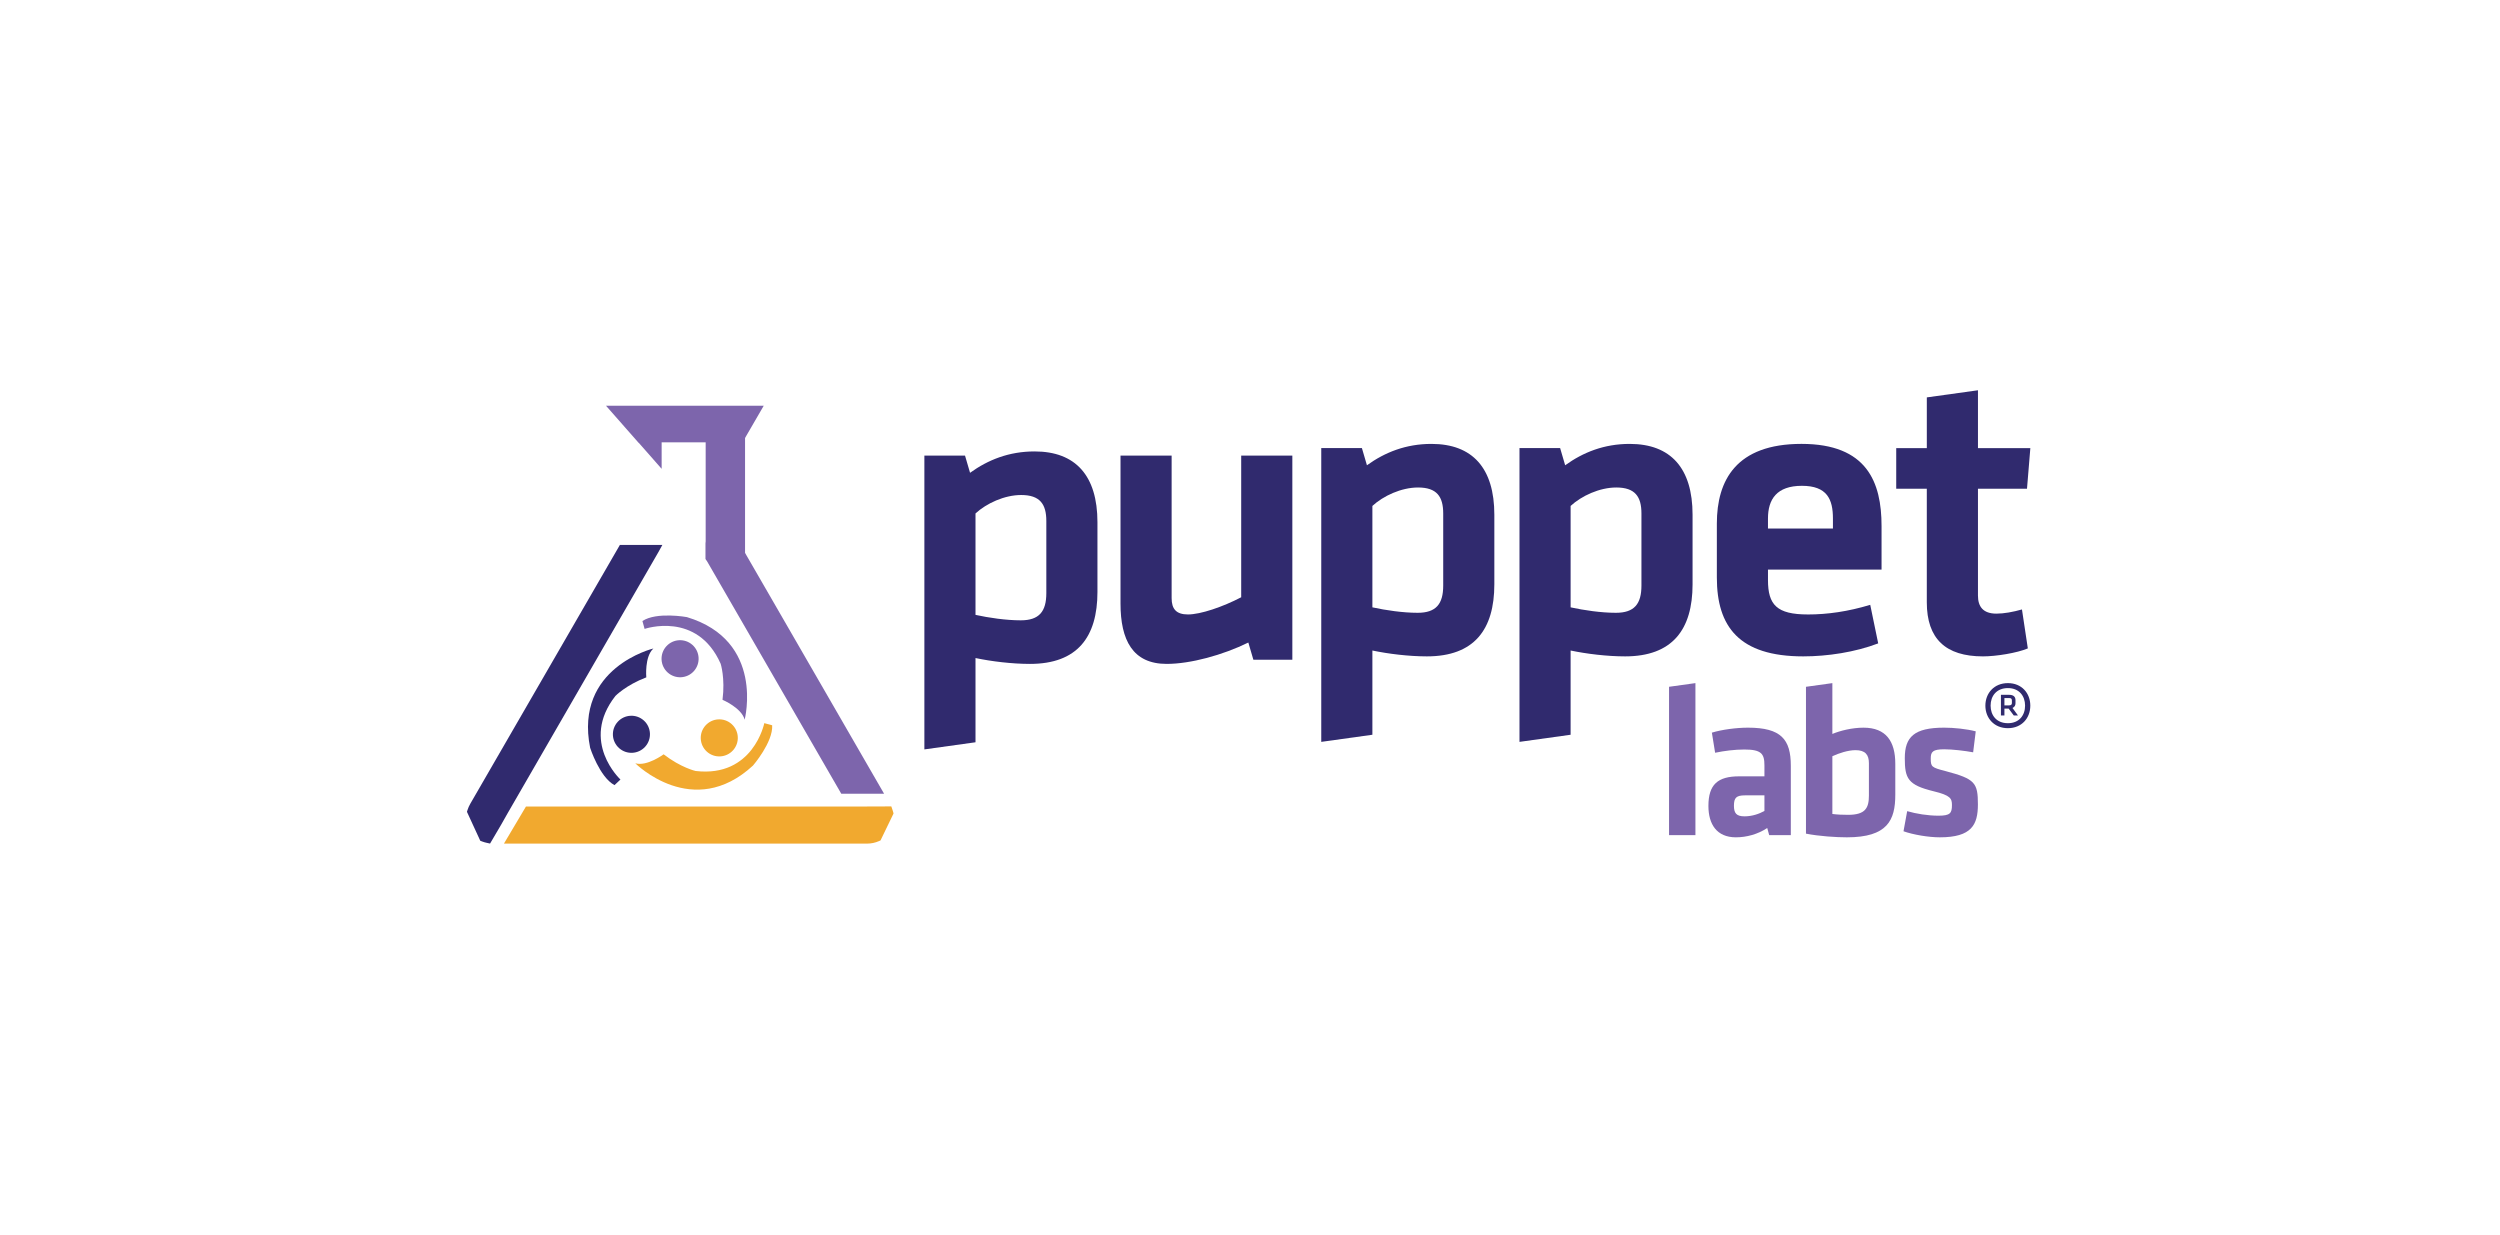 <svg xmlns="http://www.w3.org/2000/svg" height="80" width="162" version="1.1" xmlns:cc="http://creativecommons.org/ns#" xmlns:dc="http://purl.org/dc/elements/1.1/">
 <g transform="translate(0,-972.362)">
  <g transform="matrix(0.146,0,0,0.146,23.547,997.651)">
   <path fill="#302a6e" d="M113.85,68.639,47.45,183.52c-0.52,0.896-0.942,1.849-1.248,2.825l-0.235,0.755,0.332,0.724,5.237,11.374,0.34,0.74,0.761,0.306c0.758,0.304,1.499,0.488,2.122,0.625l1.466,0.326,0.757-1.29,4.242-7.224,2.738-4.838,66.963-115.98,1.778-3.215h-18.851z"/>
   <polygon points="212.11,179.08,231.11,179.08,154.98,47.216,151.94,67.955,151.94,74.875" fill="#7d65ac"/>
   <path fill="#f1a92f" d="m235.12,187.14c-0.072-0.289-0.165-0.562-0.261-0.839l-0.068-0.197-0.474-1.398h-1.475l-13.897,0.052h-146.79c-2.536,4.256-6.893,11.6-9.77,16.457h161.09c1.885-0.004,3.683-0.373,5.35-1.108l0.695-0.301,0.333-0.684,5.126-10.604,0.315-0.663-0.166-0.715z"/>
   <path fill="#2e3192" d="M113.99,69.45"/>
   <polygon points="169.4,91.227,165.95,88.025,152.58,75.635,151.92,75.023,151.92,74.123,151.92,12.129,151.92,10.072,153.98,10.072,167.35,10.072,169.4,10.072,169.4,12.129,169.4,86.514,169.4,91.227" fill="#7d65ac"/>
   <path fill="#2e3192" d="M114.55,72.219"/>
   <polygon points="122,14.511,122,23.068,132.38,34.869,132.38,14.511" fill="#7d65ac"/>
   <polygon points="168.92,21.992,177.7,6.854,107.67,6.854,121.97,23.11,168.34,23.11" fill="#7d65ac"/>
   <path fill="#f1a92f" d="m133.26,161.58s-7.408,5.492-12.58,3.978c0,0,25.562,25.646,52.246,1.013,0,0,8.937-10.346,8.516-17.871l-3.5-0.952s-4.879,24.234-30.485,21.233c0.001-0.001-6.481-1.443-14.197-7.401z"/>
   <path fill="#302a6e" d="m125.57,127.42s-0.837-9.186,3.155-12.81c0,0-35.211,8.453-28.085,44.066,0,0,4.176,13.021,10.816,16.582l2.641-2.487s-18.145-16.79-2.247-37.088c-0.001,0.001,4.606-4.781,13.72-8.263z"/>
   <path fill="#7d65ac" d="m159.4,137.39s8.499,3.592,9.824,8.819c0,0,9.12-35.048-25.646-45.53,0,0-13.457-2.446-19.724,1.74l0.957,3.5s23.352-8.099,33.77,15.48c0.001,0,2.046,6.312,0.819,15.991z"/>
   <path fill="#7d65ac" d="m146.7,124.64c-3.031,3.387-8.229,3.676-11.616,0.65-3.387-3.028-3.683-8.236-0.653-11.619,3.031-3.383,8.231-3.672,11.618-0.65,3.39,3.029,3.675,8.228,0.651,11.619z"/>
   <path fill="#302a6e" d="m125.1,158.17c-3.027,3.391-8.226,3.685-11.61,0.654-3.389-3.033-3.679-8.228-0.649-11.615,3.024-3.387,8.226-3.684,11.616-0.65,3.382,3.025,3.67,8.228,0.643,11.611z"/>
   <path fill="#f1a92f" d="m164.09,159.77c-3.025,3.383-8.222,3.681-11.607,0.655-3.391-3.032-3.683-8.232-0.655-11.619,3.03-3.388,8.229-3.681,11.619-0.651,3.387,3.03,3.669,8.233,0.643,11.615z"/>
   <g fill="#302a6e">
    <path d="m325.81,89.46c0,20.089-8.928,31.993-29.946,31.993-7.998,0-17.112-1.116-24.181-2.604v37.387l-22.692,3.162v-130.39h18.042l2.232,7.626c7.998-5.766,17.298-9.486,28.645-9.486,18.229,0,27.9,10.788,27.9,31.435v30.877zm-54.127,10.23c5.952,1.302,13.578,2.418,20.089,2.418,8.184,0,11.346-3.906,11.346-12.091v-31.994c0-7.44-2.79-11.532-11.16-11.532-7.44,0-15.438,3.72-20.274,8.184v45.013z"/>
    <path d="M358.73,29.008v63.242c0,4.836,2.046,7.254,7.254,7.254,5.58,0,15.438-3.348,23.622-7.626v-62.87h22.7v90.584h-17.299l-2.232-7.626c-11.346,5.58-25.668,9.486-36.271,9.486-15.066,0-20.461-10.603-20.461-26.785v-65.66h22.693z"/>
   </g>
   <g fill="#7d65ac">
    <path d="m579.5,197.46v-65.852l11.711-1.632v67.483h-11.711z"/>
    <path d="m633.55,197.46h-9.6l-0.863-3.168c-4.224,2.784-9.216,4.128-13.919,4.128-8.544,0-12.191-5.855-12.191-13.919,0-9.503,4.128-13.151,13.631-13.151h11.231v-4.896c0-5.184-1.44-7.008-8.928-7.008-4.224,0-8.831,0.576-12.959,1.44l-1.439-8.928c4.415-1.344,10.847-2.208,16.03-2.208,14.688,0,19.007,5.184,19.007,16.896v30.814zm-11.711-17.663h-8.64c-3.84,0-4.896,1.057-4.896,4.608,0,3.264,1.056,4.703,4.703,4.703,3.456,0,6.624-1.151,8.832-2.399v-6.912z"/>
    <path d="m679.92,179.51c0,11.328-3.455,18.911-21.502,18.911-4.704,0-12.287-0.48-18.143-1.632v-65.18l11.711-1.632v22.559c3.456-1.439,8.735-2.784,13.823-2.784,10.079,0,14.11,6.144,14.11,16.031v13.727zm-27.934,8.544c2.112,0.288,4.512,0.384,7.008,0.384,7.679,0,9.215-3.071,9.215-8.543v-14.399c0-3.743-1.632-5.76-5.951-5.76-3.264,0-7.392,1.344-10.271,2.688v25.63z"/>
    <path d="m699.69,198.42c-4.992,0-11.808-1.152-16.127-2.688l1.632-8.928c3.936,1.152,9.119,2.016,13.919,2.016,5.184,0,5.951-1.151,5.951-4.703,0-2.88-0.576-4.32-8.159-6.144-11.423-2.784-12.767-5.664-12.767-14.688,0-9.407,4.127-13.535,17.471-13.535,4.319,0,9.982,0.576,14.015,1.633l-1.152,9.311c-3.552-0.672-9.215-1.344-12.862-1.344-5.088,0-5.952,1.152-5.952,4.032,0,3.743,0.288,4.031,6.624,5.663,13.055,3.456,14.303,5.184,14.303,14.783-0.001,9.025-2.785,14.592-16.896,14.592z"/>
   </g>
   <path fill="#302a6e" d="m501.96,86.12c0,20.088-8.929,31.993-29.947,31.993-7.998,0-17.112-1.116-24.181-2.604v37.387l-22.692,3.162v-130.39h18.043l2.231,7.626c7.998-5.766,17.298-9.486,28.645-9.486,18.229,0,27.901,10.788,27.901,31.435v30.877zm-54.128,10.231c5.952,1.302,13.578,2.418,20.089,2.418,8.184,0,11.346-3.906,11.346-12.09v-31.993c0-7.44-2.79-11.532-11.16-11.532-7.439,0-15.438,3.72-20.274,8.184v45.013z"/>
   <path fill="#302a6e" d="m589.94,86.12c0,20.088-8.929,31.993-29.946,31.993-7.998,0-17.113-1.116-24.182-2.604v37.387l-22.691,3.162v-130.39h18.042l2.231,7.626c7.998-5.766,17.299-9.486,28.645-9.486,18.229,0,27.901,10.788,27.901,31.435v30.877zm-54.128,10.231c5.953,1.302,13.578,2.418,20.089,2.418,8.185,0,11.347-3.906,11.347-12.09v-31.993c0-7.44-2.791-11.532-11.16-11.532-7.44,0-15.439,3.72-20.275,8.184v45.013z"/>
   <path fill="#302a6e" d="m641.08,99.513c8.742,0,17.855-1.302,27.715-4.278l3.533,17.112c-10.23,3.906-22.506,5.766-33.295,5.766-28.458,0-38.316-13.206-38.316-34.969v-24.002c0-19.158,8.557-35.341,37.572-35.341,29.018,0,35.527,16.926,35.527,36.457v19.345h-50.407v4.65c0,10.974,3.906,15.253,17.671,15.253zm-17.67-38.132h28.831v-4.464c0-8.556-2.604-14.508-13.765-14.508-11.16,0-15.066,5.952-15.066,14.508v4.464z"/>
   <path fill="#302a6e" d="m738.73,114.58c-4.836,2.046-14.137,3.534-19.902,3.534-16.555,0-24.925-7.812-24.925-23.995v-50.404h-13.574v-18.043h13.579v-22.506l22.7-3.162v25.668h23.251l-1.488,18.042h-21.763v47.431c0,4.836,2.232,7.999,8.185,7.999,3.348,0,7.439-0.744,11.346-1.86l2.603,17.299z"/>
   <g>
    <path fill="#302a6e" d="m729.9,129.98c6.133,0,9.945,4.476,9.945,9.999,0,5.525-3.812,10.001-9.945,10.001-6.132,0-10-4.476-10-10.001,0-5.524,3.868-9.999,10-9.999zm0,17.79c5.028,0,7.624-3.536,7.624-7.791,0-4.253-2.596-7.789-7.624-7.789-5.083,0-7.68,3.536-7.68,7.789,0.001,4.255,2.597,7.791,7.68,7.791zm0.332-6.465h-1.88v3.039h-1.546v-9.172h3.591c2.045,0,2.873,0.884,2.873,2.433v1.271c0,0.883-0.275,1.603-1.325,2.153l2.431,3.315h-1.87l-2.265-3.039zm0.111-4.696h-1.99v3.26h1.99c0.994,0,1.326-0.387,1.326-1.05v-1.104c0-0.886-0.387-1.106-1.326-1.106z"/>
   </g>
  </g>
 </g>
</svg>
